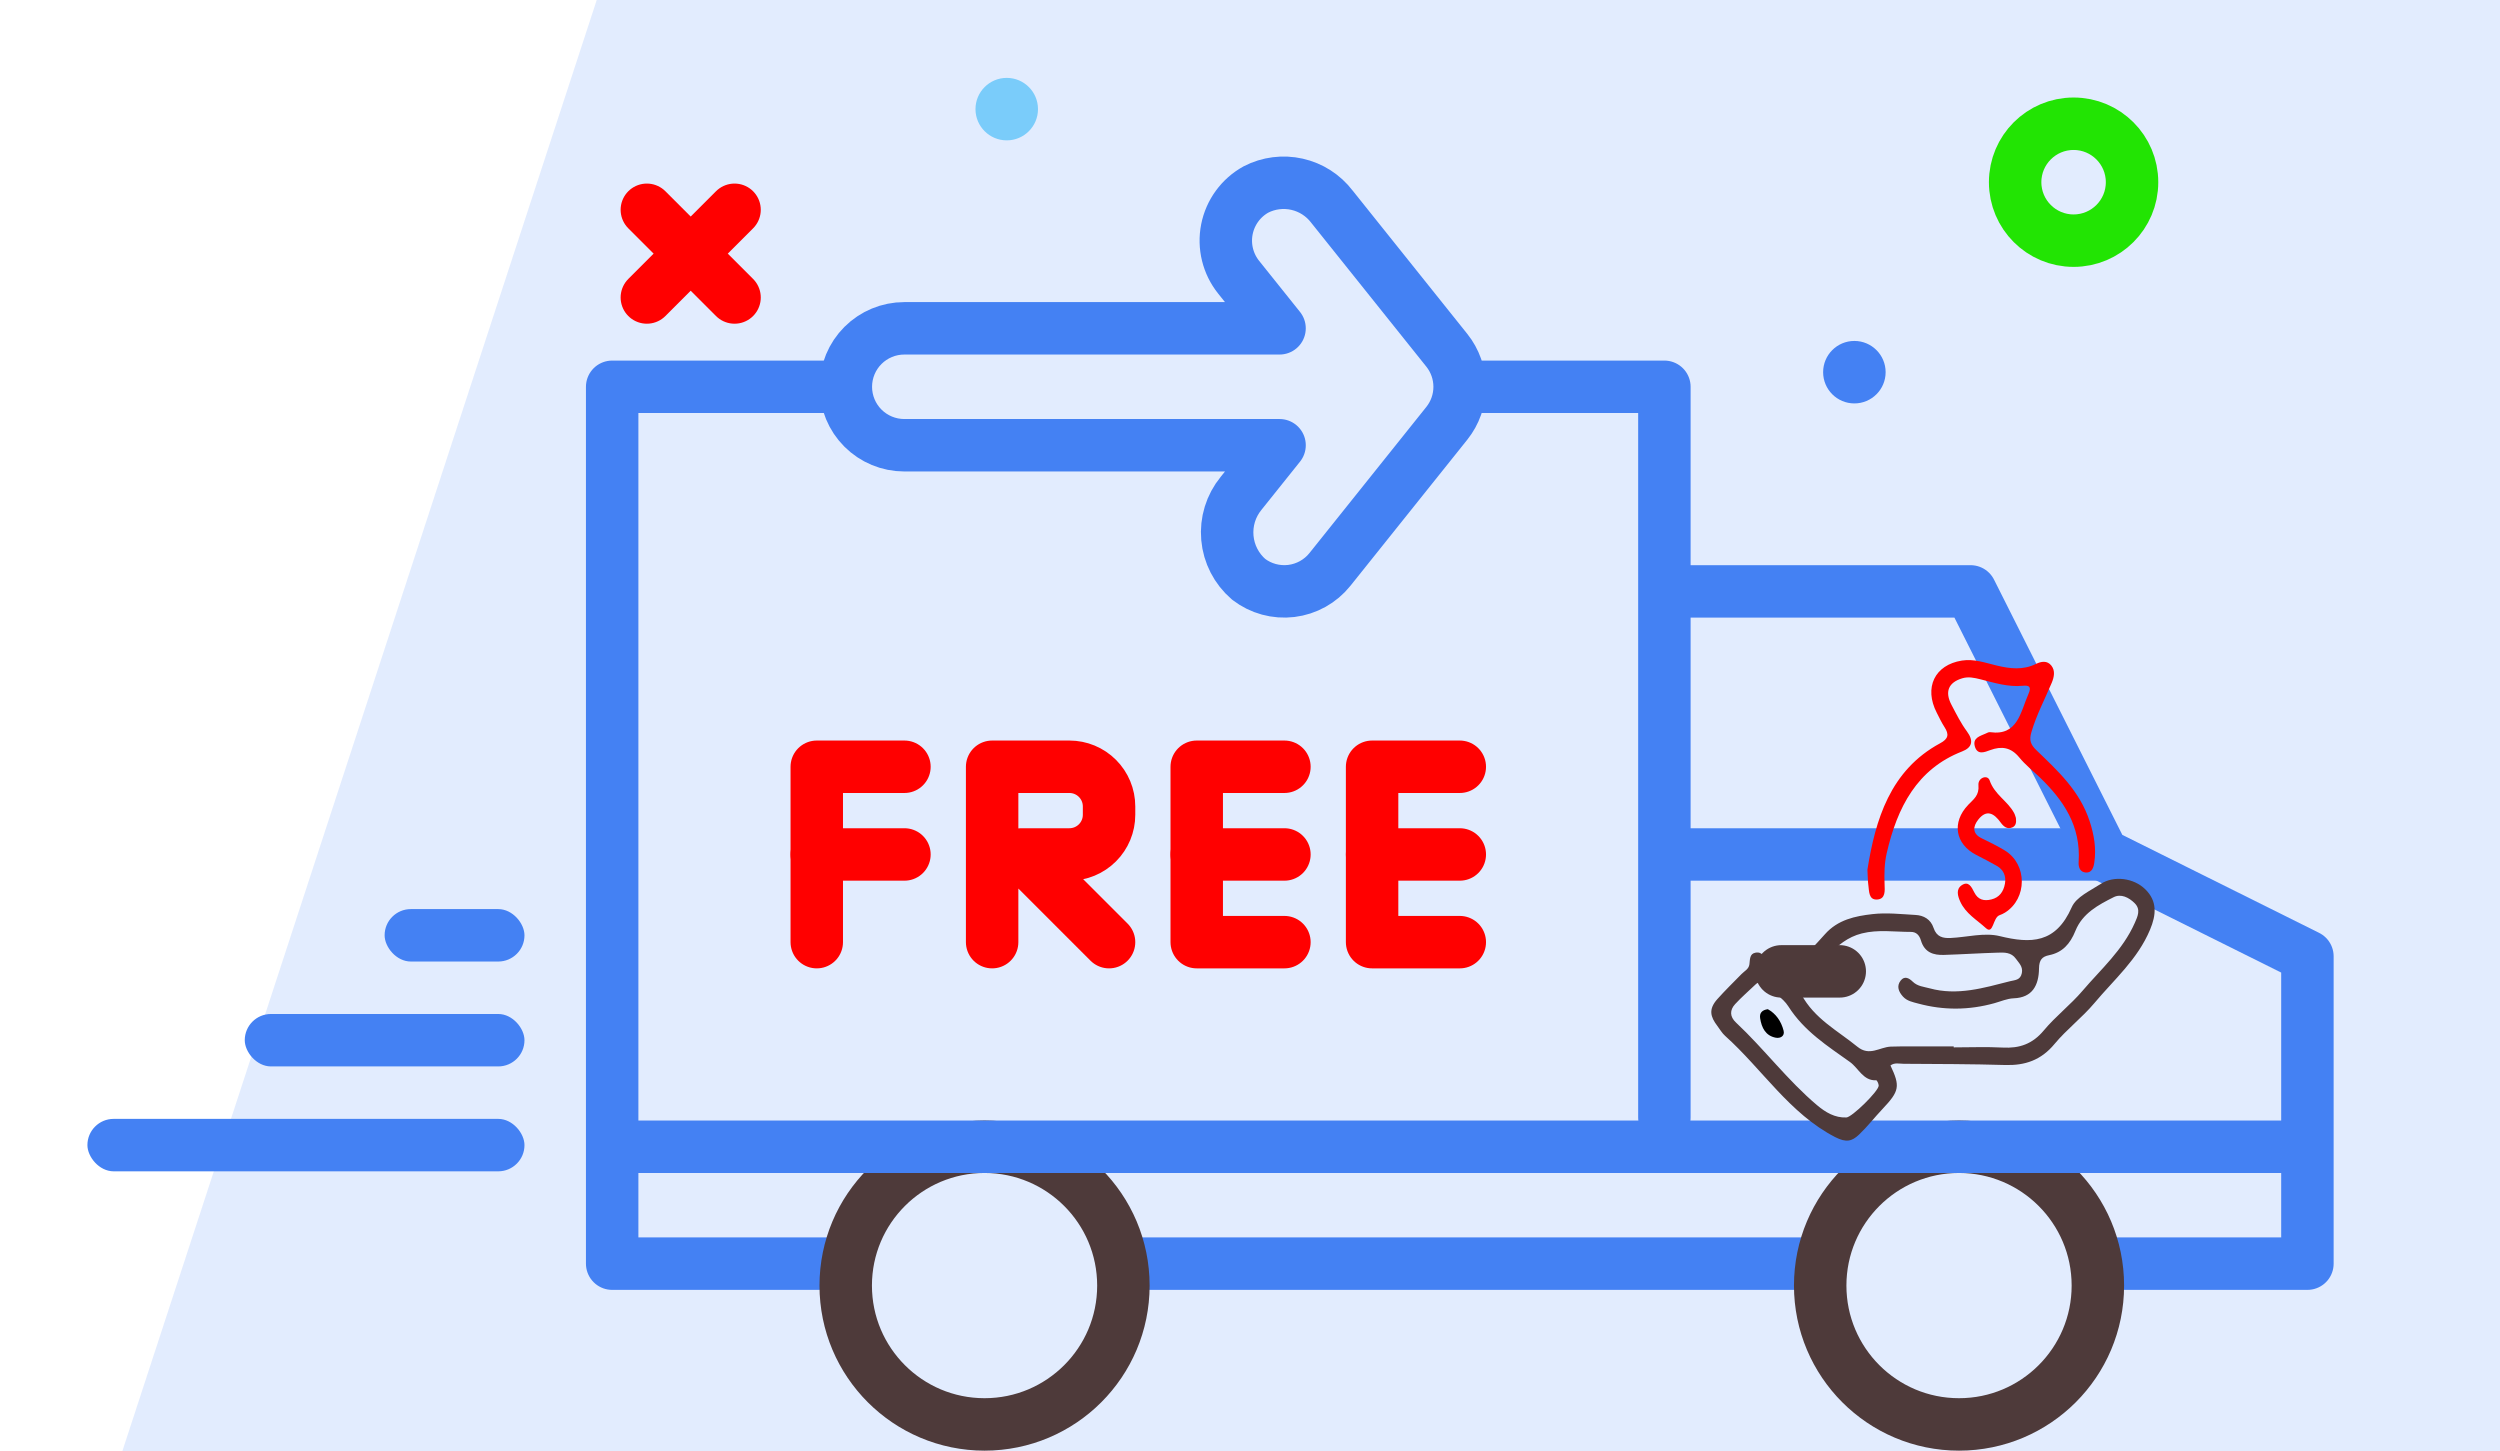 <svg width="143" height="83" viewBox="0 0 143 83" fill="none" xmlns="http://www.w3.org/2000/svg">
<g clip-path="url(#clip0_102_43)">
<path d="M34.133 0H143V83H7L34.133 0Z" fill="#86AFFD" fill-opacity="0.24"/>
<path d="M118.609 13.766C120.456 13.766 121.953 12.269 121.953 10.422C121.953 8.575 120.456 7.078 118.609 7.078C116.763 7.078 115.266 8.575 115.266 10.422C115.266 12.269 116.763 13.766 118.609 13.766Z" stroke="#22E403" stroke-width="3" stroke-linecap="round" stroke-linejoin="round"/>
<path d="M106.07 23.076C107.057 23.076 107.858 22.276 107.858 21.289C107.858 20.302 107.057 19.502 106.07 19.502C105.083 19.502 104.283 20.302 104.283 21.289C104.283 22.276 105.083 23.076 106.07 23.076Z" fill="#4481F3"/>
<path d="M57.586 8.029C58.573 8.029 59.373 7.229 59.373 6.242C59.373 5.255 58.573 4.455 57.586 4.455C56.599 4.455 55.798 5.255 55.798 6.242C55.798 7.229 56.599 8.029 57.586 8.029Z" fill="#7ACCFA"/>
<path d="M120.171 72.281H131.984V54.702L120.281 48.875L112.718 33.828H95.492" stroke="#4481F3" stroke-width="3" stroke-linecap="round" stroke-linejoin="round"/>
<path d="M64.562 72.281H103.878" stroke="#4481F3" stroke-width="3" stroke-linecap="round" stroke-linejoin="round"/>
<path d="M47.969 22.125H35.016V72.281H48.213" stroke="#4481F3" stroke-width="3" stroke-linecap="round" stroke-linejoin="round"/>
<path d="M95.203 63.922V22.125H83.769" stroke="#4481F3" stroke-width="3" stroke-linecap="round" stroke-linejoin="round"/>
<path d="M101.891 55.562H105.234" stroke="#4E3A3A" stroke-width="3" stroke-linecap="round" stroke-linejoin="round"/>
<path d="M112.056 81.477C116.442 81.477 119.998 77.921 119.998 73.535C119.998 69.149 116.442 65.594 112.056 65.594C107.67 65.594 104.115 69.149 104.115 73.535C104.115 77.921 107.67 81.477 112.056 81.477Z" stroke="#4E3A3A" stroke-width="3" stroke-linecap="round" stroke-linejoin="round"/>
<path d="M56.316 81.477C60.702 81.477 64.258 77.921 64.258 73.535C64.258 69.149 60.702 65.594 56.316 65.594C51.931 65.594 48.375 69.149 48.375 73.535C48.375 77.921 51.931 81.477 56.316 81.477Z" stroke="#4E3A3A" stroke-width="3" stroke-linecap="round" stroke-linejoin="round"/>
<path d="M73.469 43.859H68.453V53.891H73.469" stroke="#FF0000" stroke-width="3" stroke-linecap="round" stroke-linejoin="round"/>
<path d="M73.469 48.875H68.453" stroke="#FF0000" stroke-width="3" stroke-linecap="round" stroke-linejoin="round"/>
<path d="M83.5 43.859H78.484V53.891H83.5" stroke="#FF0000" stroke-width="3" stroke-linecap="round" stroke-linejoin="round"/>
<path d="M83.5 48.875H78.484" stroke="#FF0000" stroke-width="3" stroke-linecap="round" stroke-linejoin="round"/>
<path d="M51.734 43.859H46.719V53.891" stroke="#FF0000" stroke-width="3" stroke-linecap="round" stroke-linejoin="round"/>
<path d="M51.734 48.875H46.719" stroke="#FF0000" stroke-width="3" stroke-linecap="round" stroke-linejoin="round"/>
<path d="M56.75 53.891V43.859H61.17C61.772 43.859 62.348 44.098 62.773 44.523C63.199 44.949 63.438 45.525 63.438 46.127V46.608C63.438 47.209 63.199 47.786 62.773 48.211C62.348 48.636 61.772 48.875 61.17 48.875H58.422L63.438 53.891" stroke="#FF0000" stroke-width="3" stroke-linecap="round" stroke-linejoin="round"/>
<path d="M82.758 20.036L76.182 11.816C75.688 11.17 74.982 10.717 74.188 10.539C73.394 10.36 72.562 10.466 71.839 10.839C71.413 11.075 71.044 11.401 70.757 11.795C70.471 12.188 70.274 12.64 70.179 13.117C70.085 13.595 70.096 14.087 70.212 14.56C70.328 15.033 70.545 15.475 70.849 15.855L73.19 18.78H51.726C50.839 18.78 49.988 19.133 49.361 19.76C48.734 20.387 48.382 21.238 48.382 22.124C48.382 23.011 48.734 23.862 49.361 24.489C49.988 25.116 50.839 25.468 51.726 25.468H73.191L70.989 28.22C70.405 28.934 70.124 29.849 70.206 30.767C70.287 31.686 70.725 32.536 71.425 33.137C72.119 33.669 72.994 33.908 73.863 33.803C74.731 33.697 75.524 33.256 76.071 32.573L82.758 24.213C83.232 23.62 83.491 22.884 83.491 22.125C83.491 21.365 83.232 20.629 82.758 20.036V20.036Z" stroke="#4481F3" stroke-width="3" stroke-linecap="round" stroke-linejoin="round"/>
<path d="M42.016 12L37 17.016" stroke="#FF0000" stroke-width="3" stroke-linecap="round" stroke-linejoin="round"/>
<path d="M37 12L42.016 17.016" stroke="#FF0000" stroke-width="3" stroke-linecap="round" stroke-linejoin="round"/>
<path d="M95.203 48.875H120.281" stroke="#4481F3" stroke-width="3" stroke-linejoin="round"/>
<path d="M35.016 65.594H131.984" stroke="#4481F3" stroke-width="3" stroke-linejoin="round"/>
<path fill-rule="evenodd" clip-rule="evenodd" d="M122.709 50.866C122.056 50.225 120.924 50.066 120.164 50.559C119.567 50.95 118.76 51.302 118.502 51.896C117.588 53.969 116.172 53.984 114.381 53.545C113.5 53.33 112.515 53.609 111.577 53.653C111.147 53.673 110.775 53.603 110.599 53.074C110.437 52.581 110.03 52.358 109.563 52.335C108.741 52.289 107.91 52.194 107.101 52.288C106.115 52.401 105.124 52.604 104.382 53.443C103.838 54.057 103.267 54.641 102.699 55.227C101.877 56.07 101.813 56.059 101.128 55.065C100.943 54.793 100.821 54.411 100.411 54.494C100.071 54.558 100.102 54.883 100.066 55.162C100.029 55.438 99.781 55.544 99.616 55.715C99.153 56.189 98.681 56.647 98.235 57.146C97.706 57.737 97.842 58.168 98.23 58.68C98.376 58.875 98.502 59.097 98.679 59.254C100.797 61.151 102.366 63.7 104.971 65.042C105.612 65.372 105.938 65.277 106.335 64.901C106.814 64.447 107.227 63.911 107.685 63.428C108.647 62.409 108.701 62.138 108.134 60.945C108.371 60.765 108.638 60.848 108.892 60.849C110.829 60.862 112.768 60.861 114.704 60.919C115.825 60.95 116.746 60.649 117.518 59.716C118.215 58.877 119.096 58.212 119.798 57.377C120.921 56.035 122.271 54.879 122.983 53.177C123.339 52.33 123.406 51.547 122.709 50.866ZM105.61 63.919C104.951 63.944 104.424 63.627 103.929 63.212C102.246 61.792 100.905 59.994 99.3 58.491C98.94 58.156 98.933 57.779 99.249 57.436C99.617 57.036 100.029 56.682 100.421 56.307C100.579 56.155 100.727 56.176 100.886 56.316C101.362 56.729 101.966 57.047 102.293 57.564C103.2 58.99 104.532 59.828 105.818 60.747C106.312 61.101 106.572 61.83 107.318 61.792C107.364 61.788 107.458 61.984 107.462 62.092C107.474 62.401 105.916 63.923 105.61 63.919ZM122.11 52.79C121.421 54.349 120.177 55.435 119.12 56.674C118.433 57.479 117.582 58.129 116.905 58.942C116.252 59.725 115.502 59.972 114.564 59.921C113.628 59.871 112.689 59.91 111.752 59.91V59.854C110.755 59.854 109.757 59.852 108.761 59.854C108.555 59.854 108.351 59.858 108.144 59.867C107.514 59.896 106.934 60.438 106.242 59.872C105.108 58.947 103.781 58.275 103.036 56.88C102.941 56.699 102.848 56.515 103.001 56.377C104.151 55.363 104.873 53.797 106.499 53.391C107.438 53.156 108.367 53.307 109.301 53.305C109.611 53.303 109.789 53.497 109.876 53.79C110.082 54.488 110.6 54.641 111.194 54.621C112.218 54.589 113.242 54.522 114.267 54.492C114.643 54.48 115.041 54.461 115.311 54.843C115.483 55.087 115.723 55.288 115.65 55.658C115.569 56.072 115.25 56.056 114.974 56.126C113.464 56.51 111.959 56.966 110.381 56.533C110.043 56.441 109.685 56.422 109.407 56.151C109.196 55.946 108.942 55.805 108.72 56.086C108.462 56.412 108.611 56.739 108.849 57.003C109.082 57.262 109.412 57.32 109.724 57.404C111.176 57.798 112.625 57.786 114.074 57.384C114.444 57.281 114.812 57.116 115.184 57.103C116.255 57.063 116.621 56.363 116.632 55.387C116.639 54.908 116.81 54.716 117.209 54.637C117.965 54.483 118.409 54.004 118.716 53.24C119.12 52.238 120.033 51.756 120.901 51.319C121.315 51.109 121.772 51.328 122.111 51.671C122.464 52.029 122.27 52.425 122.11 52.79Z" fill="#4E3A3A"/>
<path fill-rule="evenodd" clip-rule="evenodd" d="M107.381 51.452C107.863 51.418 107.811 50.941 107.798 50.573C107.776 49.978 107.785 49.391 107.918 48.808C108.524 46.168 109.66 43.983 112.234 42.982C112.794 42.764 112.92 42.39 112.504 41.83C112.162 41.369 111.9 40.838 111.628 40.323C111.23 39.568 111.447 39.04 112.236 38.8C112.587 38.692 112.929 38.768 113.276 38.855C114.075 39.055 114.869 39.31 115.704 39.226C116.08 39.187 116.204 39.295 116.031 39.685C115.572 40.724 115.42 42.105 113.837 41.88C113.757 41.868 113.665 41.92 113.586 41.957C113.269 42.102 112.823 42.199 112.96 42.692C113.104 43.204 113.517 43.026 113.848 42.904C114.488 42.668 115.024 42.743 115.501 43.324C115.844 43.745 116.276 44.083 116.668 44.459C118.019 45.759 119.035 47.232 118.898 49.308C118.877 49.614 118.985 49.89 119.315 49.909C119.653 49.927 119.751 49.627 119.793 49.347C119.917 48.526 119.78 47.741 119.523 46.961C118.955 45.23 117.699 44.084 116.484 42.914C116.148 42.591 116.06 42.338 116.196 41.88C116.486 40.889 116.966 39.995 117.359 39.056C117.494 38.732 117.57 38.372 117.342 38.078C117.101 37.766 116.755 37.83 116.45 37.98C115.71 38.342 114.967 38.25 114.209 38.068C113.555 37.911 112.914 37.675 112.218 37.785C110.667 38.031 110.037 39.328 110.784 40.772C110.925 41.045 111.055 41.328 111.221 41.583C111.501 42.012 111.447 42.263 110.978 42.514C108.11 44.061 107.272 46.899 106.816 49.745C106.841 50.2 106.839 50.42 106.87 50.635C106.919 50.992 106.885 51.488 107.381 51.452Z" fill="#FF0000"/>
<path fill-rule="evenodd" clip-rule="evenodd" d="M113.902 51.449C113.486 51.55 113.143 51.472 112.929 51.045C112.771 50.73 112.597 50.37 112.206 50.638C111.871 50.867 111.982 51.253 112.124 51.568C112.432 52.256 113.089 52.625 113.59 53.086C114.025 53.486 113.988 52.489 114.367 52.352C114.478 52.312 114.587 52.263 114.688 52.2C115.968 51.396 115.969 49.443 114.681 48.65C114.251 48.384 113.792 48.169 113.342 47.945C112.811 47.682 112.847 47.279 113.151 46.889C113.629 46.276 114.056 46.515 114.438 47.047C114.607 47.282 114.816 47.457 115.115 47.322C115.303 47.237 115.343 47.056 115.31 46.787C115.29 46.733 115.263 46.609 115.206 46.503C114.834 45.81 114.088 45.459 113.807 44.638C113.687 44.29 113.129 44.481 113.167 44.913C113.22 45.499 112.891 45.713 112.581 46.037C111.625 47.04 111.837 48.28 113.041 48.902C113.436 49.107 113.834 49.306 114.22 49.529C114.594 49.745 114.762 50.101 114.683 50.546C114.602 51.004 114.364 51.338 113.902 51.449Z" fill="#FF0000"/>
<path fill-rule="evenodd" clip-rule="evenodd" d="M101.12 57.726C100.787 57.771 100.636 57.945 100.679 58.239C100.764 58.795 100.997 59.249 101.575 59.357C101.848 59.408 102.098 59.254 102.022 58.956C101.886 58.416 101.578 57.974 101.12 57.726Z" fill="black"/>
<rect x="14" y="58" width="16" height="3" rx="1.5" fill="#4481F3"/>
<rect x="22" y="52" width="8" height="3" rx="1.5" fill="#4481F3"/>
<rect x="5" y="64" width="25" height="3" rx="1.5" fill="#4481F3"/>
</g>
<defs>
<clipPath id="clip0_102_43">
<rect width="143" height="83" fill="white"/>
</clipPath>
</defs>
</svg>
